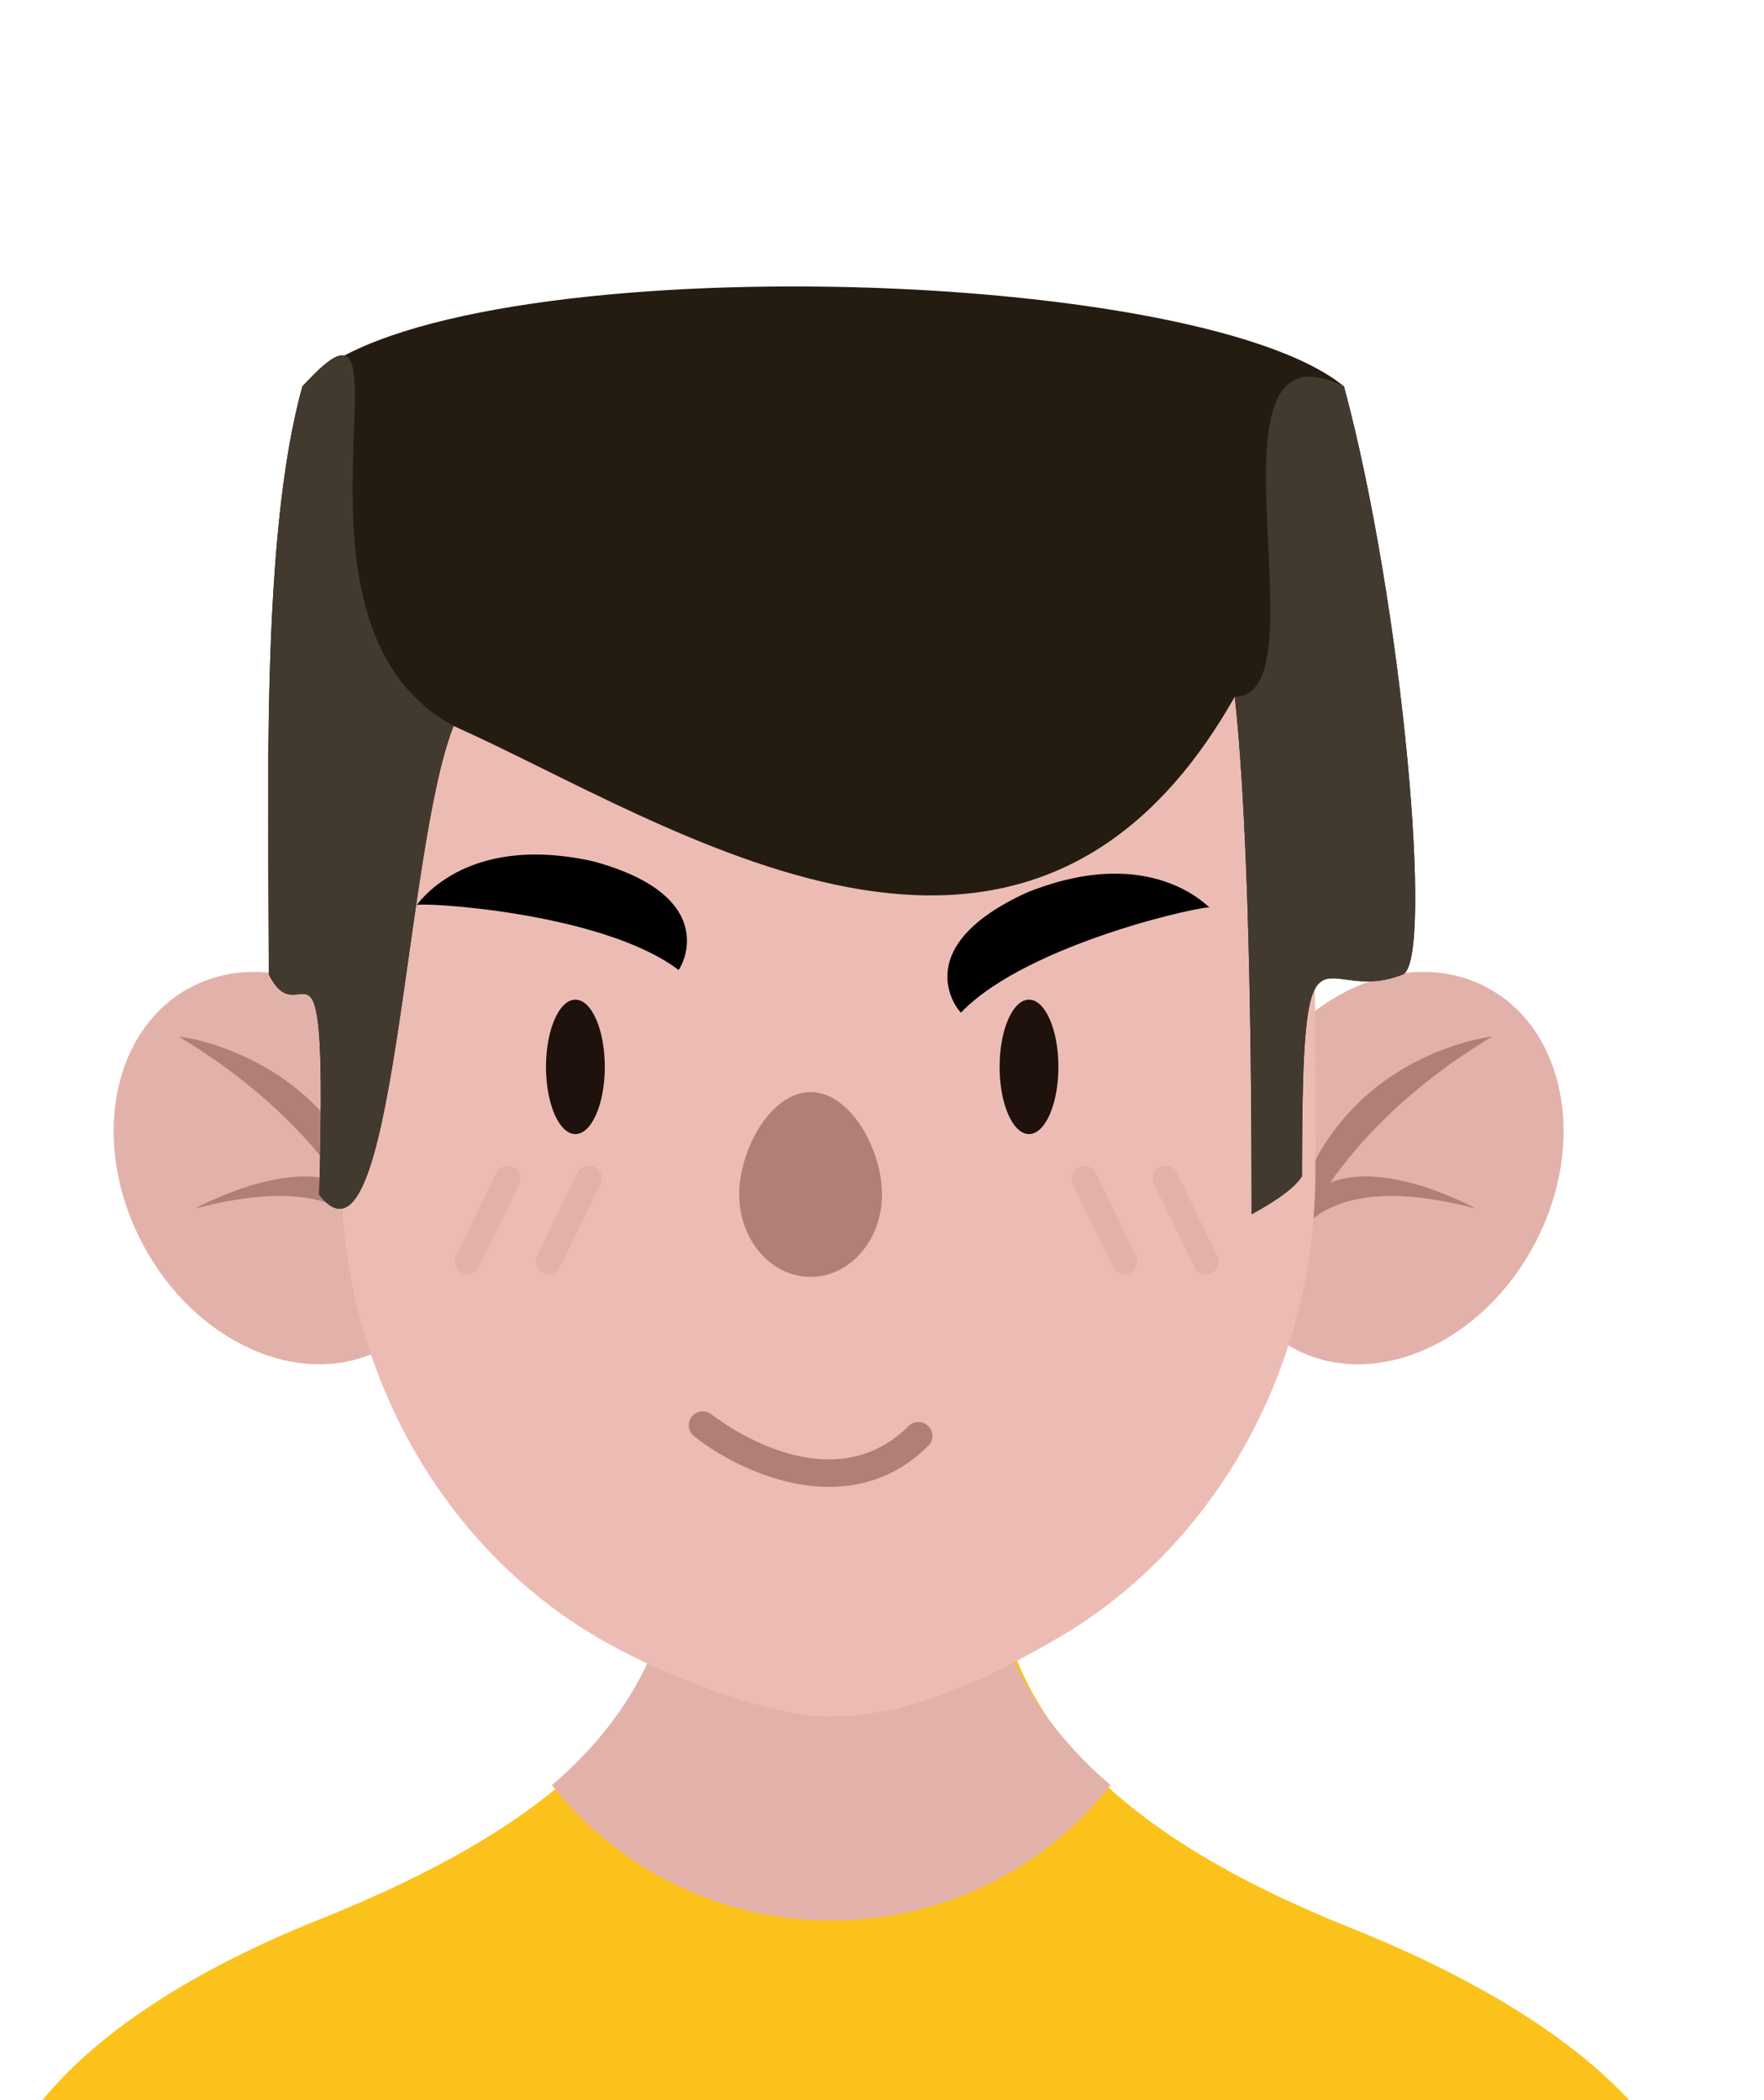 <!DOCTYPE svg PUBLIC "-//W3C//DTD SVG 1.0//EN" "http://www.w3.org/TR/2001/REC-SVG-20010904/DTD/svg10.dtd">
<svg xmlns:xlink="http://www.w3.org/1999/xlink" xmlns="http://www.w3.org/2000/svg" viewBox="0 0 210 250" width="210" height="250">
  <g transform="translate(0, 58)">
    <g id="head">
      <path d="M118.581,116.699 L97.804,116.699 L95.317,116.699 L81.235,116.699 C84.134,141.012 71.953,156.908 37.991,170.506 C4.031,184.106 0.474,199.941 0.474,199.941 L91.368,199.941 L97.804,199.941 L199.345,199.941 C199.345,199.941 194.787,185.106 160.827,171.506 C126.865,157.908 115.682,141.012 118.581,116.699 Z"  fill="#FCC21C"/>
      <path d="M65.713,154.508 C73.448,164.315 85.46,170.623 98.96,170.623 C112.46,170.623 124.474,164.315 132.209,154.508 C119.82,143.844 115.752,131.181 117.632,115.385 L96.855,115.385 L94.37,115.385 L80.288,115.385 C82.172,131.181 78.102,143.844 65.713,154.508"  fill="#e2b2aa"/>
      <path d="M51.317,72.105 C57.577,84.018 54.955,97.68 45.459,102.62 C35.963,107.561 23.19,101.907 16.932,89.993 C10.672,78.08 13.294,64.418 22.79,59.48 C32.285,54.539 45.059,60.191 51.317,72.105"  fill="#e2b2aa"/>
      <path d="M46.229,94.073 C46.191,93.588 46.102,93.169 46.048,92.7 C46.119,93.04 46.164,93.321 46.189,93.546 C46.129,91.121 45.775,89.138 45.155,87.581 C40.211,67.413 21.26,65.385 21.26,65.385 C30.86,71.15 36.853,77.51 40.564,82.781 C33.751,80.019 23.22,85.867 23.22,85.867 C35.717,82.571 41.399,85.3 44.009,88.467 C45.729,91.879 46.229,94.073 46.229,94.073"  fill="#b08078"/>
      <path d="M148.357,72.105 C142.098,84.018 144.721,97.68 154.217,102.62 C163.712,107.561 176.486,101.907 182.744,89.993 C189.002,78.08 186.381,64.418 176.886,59.48 C167.39,54.539 154.617,60.191 148.357,72.105"  fill="#e2b2aa"/>
      <path d="M152.687,94.073 C152.725,93.588 152.816,93.169 152.868,92.7 C152.797,93.04 152.752,93.321 152.727,93.546 C152.787,91.121 153.141,89.138 153.761,87.581 C158.707,67.413 177.658,65.385 177.658,65.385 C168.056,71.15 162.064,77.51 158.351,82.781 C165.164,80.019 175.696,85.867 175.696,85.867 C163.201,82.571 157.516,85.3 154.907,88.467 C153.187,91.879 152.687,94.073 152.687,94.073"  fill="#b08078"/>
      <path d="M81.104,0 C59.111,0 41.216,21.465 40.988,43.35 L40.588,81.406 C40.588,105.029 52.553,125.615 70.259,136.404 C78.637,141.51 91.72,146.346 98.593,146.346 C108.512,146.346 117.849,141.717 126.013,136.95 C144.219,126.321 156.6,105.433 156.6,81.406 L156.49,41.033 C156.436,20.479 139.675,0 119.018,0 L81.104,0 Z"  fill="#ecbcb4"/>
      <path d="M65.304,93.703 C65.082,93.703 64.856,93.655 64.641,93.553 C63.884,93.187 63.567,92.282 63.932,91.528 L68.739,81.626 C69.106,80.872 70.016,80.558 70.774,80.918 C71.534,81.283 71.851,82.189 71.483,82.943 L66.679,92.845 C66.414,93.387 65.871,93.703 65.304,93.703"  fill="#e2b2aa"/>
      <path d="M55.639,93.703 C55.418,93.703 55.192,93.655 54.98,93.553 C54.22,93.187 53.903,92.282 54.268,91.528 L59.075,81.626 C59.442,80.872 60.355,80.558 61.11,80.918 C61.87,81.283 62.187,82.189 61.822,82.943 L57.013,92.845 C56.75,93.387 56.207,93.703 55.639,93.703"  fill="#e2b2aa"/>
      <path d="M133.894,93.703 C133.328,93.703 132.784,93.387 132.52,92.845 L127.715,82.943 C127.346,82.189 127.663,81.283 128.424,80.918 C129.184,80.558 130.092,80.872 130.459,81.626 L135.266,91.528 C135.631,92.282 135.314,93.187 134.557,93.553 C134.342,93.655 134.116,93.703 133.894,93.703"  fill="#e2b2aa"/>
      <path d="M143.558,93.703 C142.992,93.703 142.449,93.387 142.184,92.845 L137.377,82.943 C137.01,82.189 137.327,81.283 138.089,80.918 C138.846,80.558 139.757,80.872 140.124,81.626 L144.931,91.528 C145.296,92.282 144.979,93.187 144.219,93.553 C144.007,93.655 143.781,93.703 143.558,93.703"  fill="#e2b2aa"/>
    </g>
    <g id="mouth" transform="translate(82,110)">
      <path d="M2.664,4.428 C1.908,3.935 1.223,3.439 0.627,2.961 C-0.093,2.387 -0.21,1.343 0.365,0.626 C0.941,-0.089 1.971,-0.213 2.708,0.365 C3.278,0.815 16.633,11.238 26.155,1.758 C26.808,1.108 27.857,1.112 28.513,1.76 C29.163,2.408 29.163,3.462 28.511,4.11 C20.197,12.389 8.948,8.52 2.664,4.428"  fill="#b08078"/>
    </g>
    <g id="hair" transform="translate(31,-24)">
      <path d="M23,52.416 C49,64.043 91,93.108 116,48.929 C117.333,61.33 118,81.869 118,110.547 C121.267,108.765 123.267,107.25 124,106 C124,72.284 126,86 136,82 C139.739,80.504 136,37.969 129,12 C110.815,-2.931 20.034,-4.782 5,12 C-5.26800825e-13,29.859 1,61.073 1,82 C5,90 8,72.221 7,108.222 C16,119.848 17,67.53 23,52.416 Z"  fill="#241c11"/>
      <path d="M116,48.929 C117.333,61.33 118,81.869 118,110.547 C121.267,108.765 123.267,107.25 124,106 C124,72.284 126,86 136,82 C139.739,80.504 136,37.969 129,12 C110.815,3.013 127,48.929 116,48.929 Z"  fill="#423a2f"/>
      <path d="M23,52.416 C-5.68767256e-13,40 20.034,-4.782 5,12 C-5.39013278e-13,29.859 1,61.073 1,82 C5,90 8,72.221 7,108.222 C16,119.848 17,67.53 23,52.416 Z"  fill="#423a2f"/>
    </g>
    <g id="eyes" transform="translate(49,35)">
      <path d="M77,34.001 C77,38.418 75.432,42 73.5,42 C71.566,42 70,38.418 70,34.001 C70,29.582 71.566,26 73.5,26 C75.432,26 77,29.582 77,34.001" id="Fill-315" fill="#1F110B"/>
      <path d="M92.992,27.998 C93.431,27.745 74.627,15.964 63.018,16.388 C62.873,16.577 63.25,6.107 78.652,11.59 C93.576,17.689 92.859,28.168 92.992,27.998" id="right-brow" fill="#000000" transform="translate(78, 19) rotate(-44) translate(-78, -19) "/>
      <path d="M16,34.001 C16,38.418 17.566,42 19.5,42 C21.434,42 23,38.418 23,34.001 C23,29.582 21.434,26 19.5,26 C17.566,26 16,29.582 16,34.001" id="Fill-319" fill="#1F110B"/>
      <path d="M3.007,24.998 C2.571,24.745 21.373,12.964 32.982,13.388 C33.127,13.577 32.75,3.107 17.35,8.59 C2.426,14.689 3.141,25.168 3.007,24.998" id="left-brow" fill="#000000" transform="translate(18, 16) rotate(35) translate(-18, -16) "/>
    </g>
    <g id="nose" transform="translate(88,72)">
      <path d="M17,12.192 C17,17.608 13.196,22 8.5,22 C3.806,22 0,17.608 0,12.192 C0,6.773 3.806,0 8.5,0 C13.196,0 17,6.773 17,12.192" fill="#b08078" />
    </g>
  </g>
</svg>
